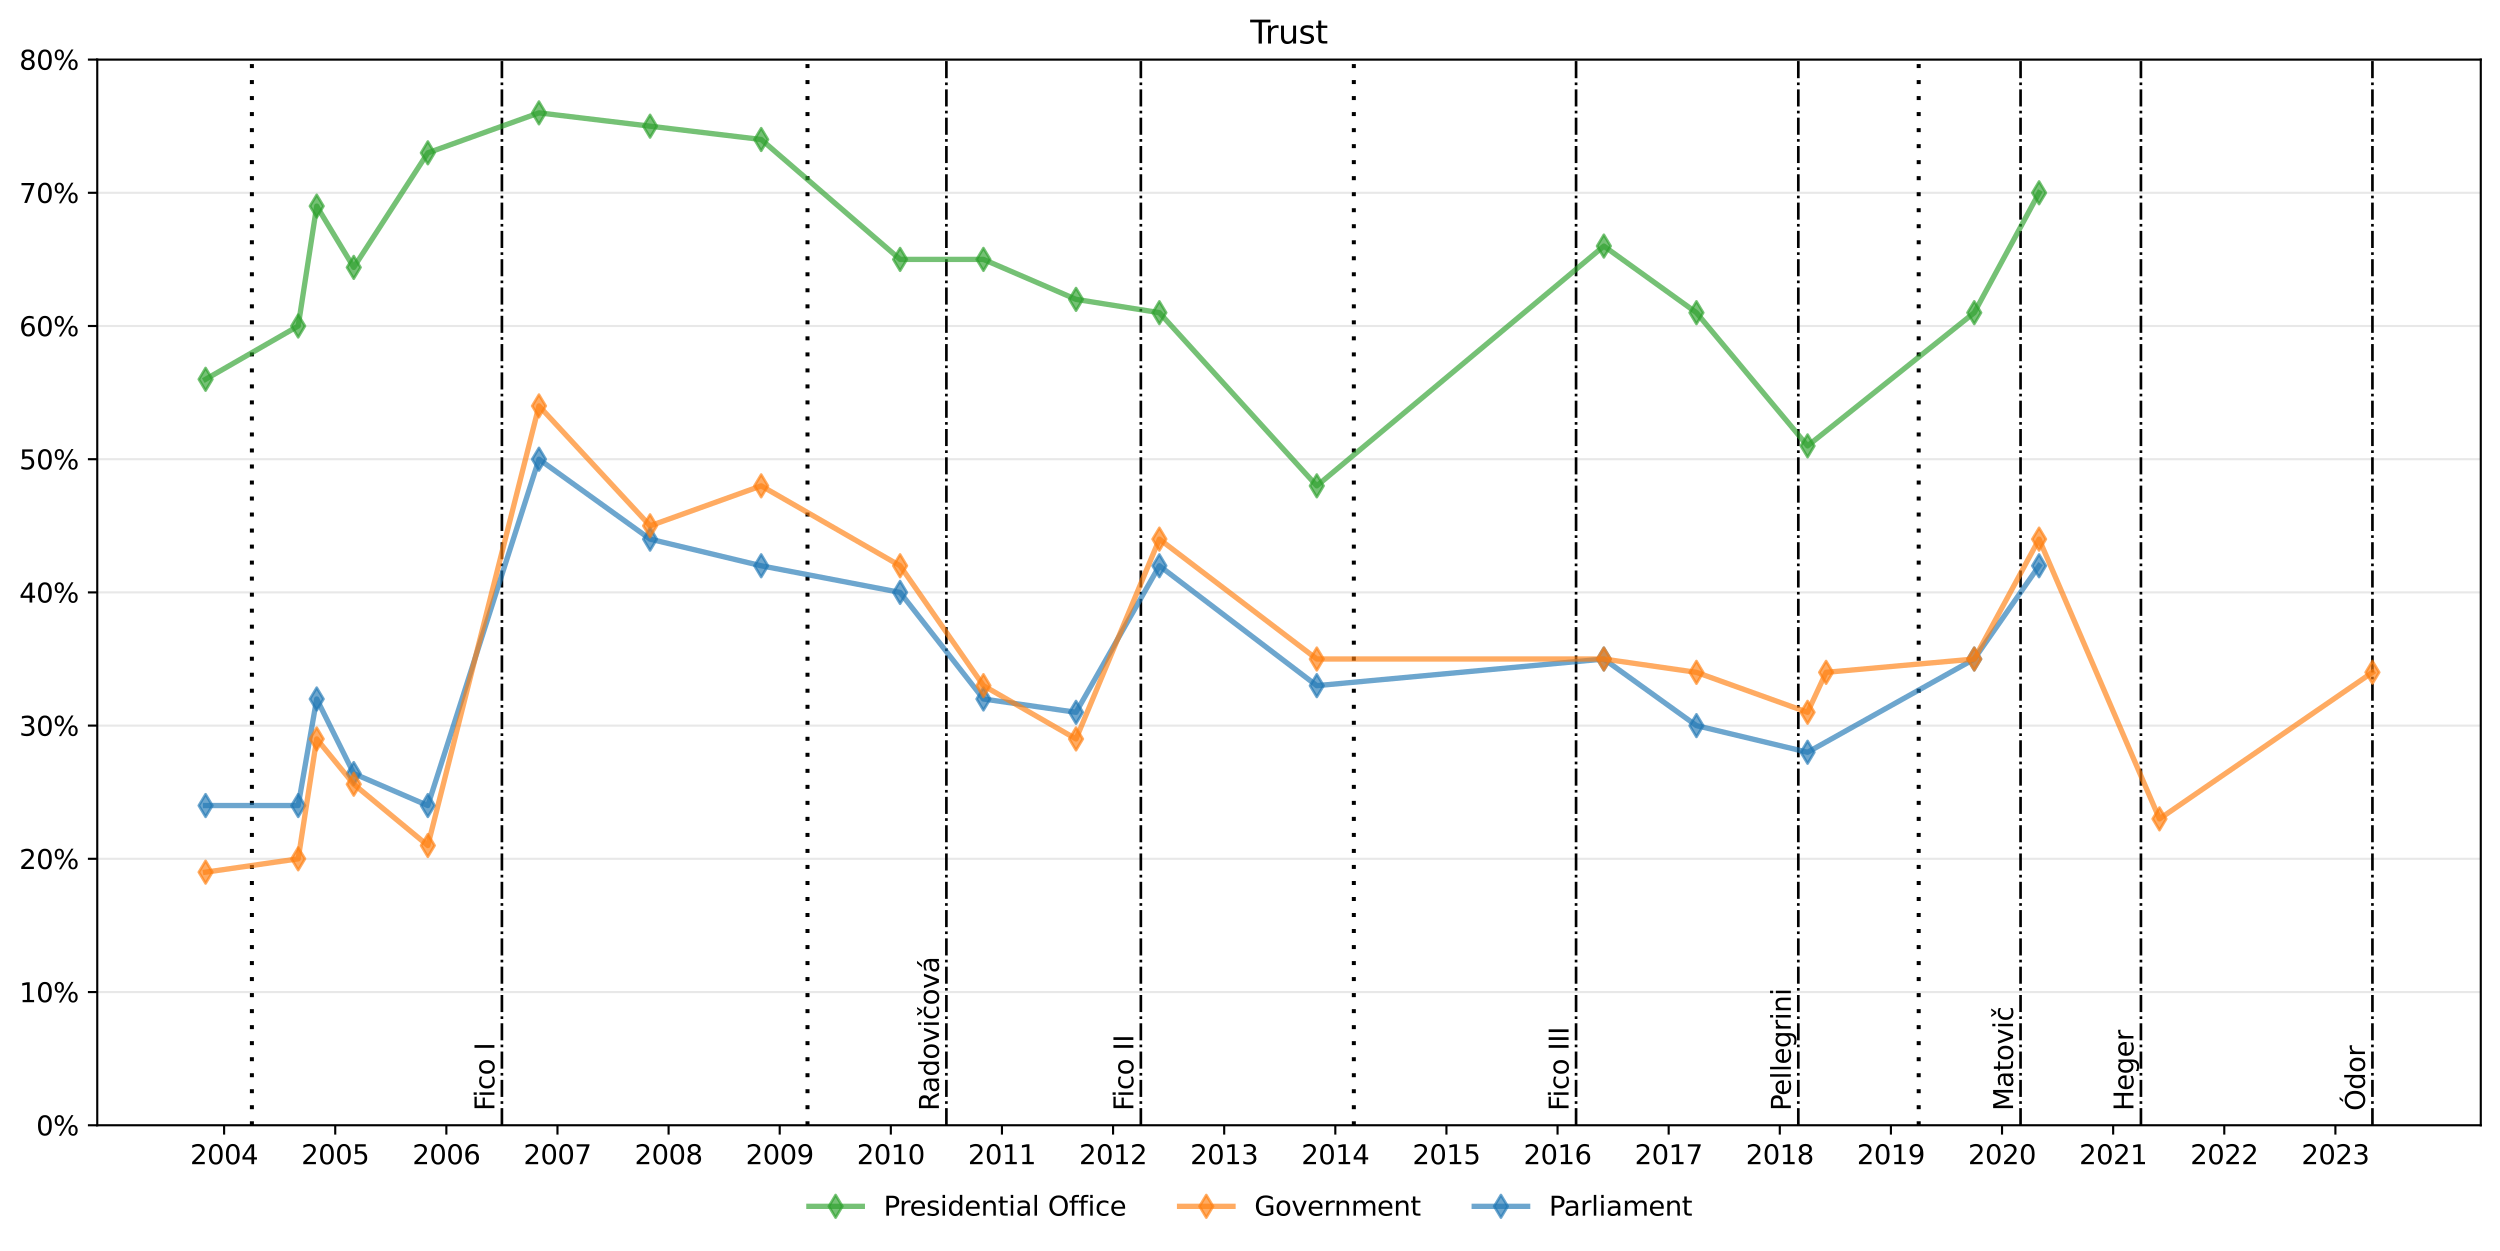 <?xml version="1.0" encoding="utf-8" standalone="no"?>
<!DOCTYPE svg PUBLIC "-//W3C//DTD SVG 1.1//EN"
  "http://www.w3.org/Graphics/SVG/1.1/DTD/svg11.dtd">
<svg xmlns:xlink="http://www.w3.org/1999/xlink" width="936.427pt" height="468.629pt" viewBox="0 0 936.427 468.629" xmlns="http://www.w3.org/2000/svg" version="1.1">
 <defs>
  <style type="text/css">*{stroke-linejoin: round; stroke-linecap: butt}</style>
 </defs>
 <g id="figure_1">
  <g id="patch_1">
   <path d="M 0 468.629 
L 936.427 468.629 
L 936.427 0 
L 0 0 
z
" style="fill: #ffffff"/>
  </g>
  <g id="axes_1">
   <g id="patch_2">
    <path d="M 36.427 421.486 
L 929.227 421.486 
L 929.227 22.318 
L 36.427 22.318 
z
" style="fill: #ffffff"/>
   </g>
   <g id="matplotlib.axis_1">
    <g id="xtick_1">
     <g id="line2d_1">
      <defs>
       <path id="mafdab71379" d="M 0 0 
L 0 3.5 
" style="stroke: #000000; stroke-width: 0.8"/>
      </defs>
      <g>
       <use xlink:href="#mafdab71379" x="83.945" y="421.486" style="stroke: #000000; stroke-width: 0.8"/>
      </g>
     </g>
     <g id="text_1">
      <!-- 2004 -->
      <g transform="translate(71.22 436.085) scale(0.1 -0.1)">
       <defs>
        <path id="DejaVuSans-32" d="M 1228 531 
L 3431 531 
L 3431 0 
L 469 0 
L 469 531 
Q 828 903 1448 1529 
Q 2069 2156 2228 2338 
Q 2531 2678 2651 2914 
Q 2772 3150 2772 3378 
Q 2772 3750 2511 3984 
Q 2250 4219 1831 4219 
Q 1534 4219 1204 4116 
Q 875 4013 500 3803 
L 500 4441 
Q 881 4594 1212 4672 
Q 1544 4750 1819 4750 
Q 2544 4750 2975 4387 
Q 3406 4025 3406 3419 
Q 3406 3131 3298 2873 
Q 3191 2616 2906 2266 
Q 2828 2175 2409 1742 
Q 1991 1309 1228 531 
z
" transform="scale(0.016)"/>
        <path id="DejaVuSans-30" d="M 2034 4250 
Q 1547 4250 1301 3770 
Q 1056 3291 1056 2328 
Q 1056 1369 1301 889 
Q 1547 409 2034 409 
Q 2525 409 2770 889 
Q 3016 1369 3016 2328 
Q 3016 3291 2770 3770 
Q 2525 4250 2034 4250 
z
M 2034 4750 
Q 2819 4750 3233 4129 
Q 3647 3509 3647 2328 
Q 3647 1150 3233 529 
Q 2819 -91 2034 -91 
Q 1250 -91 836 529 
Q 422 1150 422 2328 
Q 422 3509 836 4129 
Q 1250 4750 2034 4750 
z
" transform="scale(0.016)"/>
        <path id="DejaVuSans-34" d="M 2419 4116 
L 825 1625 
L 2419 1625 
L 2419 4116 
z
M 2253 4666 
L 3047 4666 
L 3047 1625 
L 3713 1625 
L 3713 1100 
L 3047 1100 
L 3047 0 
L 2419 0 
L 2419 1100 
L 313 1100 
L 313 1709 
L 2253 4666 
z
" transform="scale(0.016)"/>
       </defs>
       <use xlink:href="#DejaVuSans-32"/>
       <use xlink:href="#DejaVuSans-30" x="63.623"/>
       <use xlink:href="#DejaVuSans-30" x="127.246"/>
       <use xlink:href="#DejaVuSans-34" x="190.869"/>
      </g>
     </g>
    </g>
    <g id="xtick_2">
     <g id="line2d_2">
      <g>
       <use xlink:href="#mafdab71379" x="125.568" y="421.486" style="stroke: #000000; stroke-width: 0.8"/>
      </g>
     </g>
     <g id="text_2">
      <!-- 2005 -->
      <g transform="translate(112.843 436.085) scale(0.1 -0.1)">
       <defs>
        <path id="DejaVuSans-35" d="M 691 4666 
L 3169 4666 
L 3169 4134 
L 1269 4134 
L 1269 2991 
Q 1406 3038 1543 3061 
Q 1681 3084 1819 3084 
Q 2600 3084 3056 2656 
Q 3513 2228 3513 1497 
Q 3513 744 3044 326 
Q 2575 -91 1722 -91 
Q 1428 -91 1123 -41 
Q 819 9 494 109 
L 494 744 
Q 775 591 1075 516 
Q 1375 441 1709 441 
Q 2250 441 2565 725 
Q 2881 1009 2881 1497 
Q 2881 1984 2565 2268 
Q 2250 2553 1709 2553 
Q 1456 2553 1204 2497 
Q 953 2441 691 2322 
L 691 4666 
z
" transform="scale(0.016)"/>
       </defs>
       <use xlink:href="#DejaVuSans-32"/>
       <use xlink:href="#DejaVuSans-30" x="63.623"/>
       <use xlink:href="#DejaVuSans-30" x="127.246"/>
       <use xlink:href="#DejaVuSans-35" x="190.869"/>
      </g>
     </g>
    </g>
    <g id="xtick_3">
     <g id="line2d_3">
      <g>
       <use xlink:href="#mafdab71379" x="167.19" y="421.486" style="stroke: #000000; stroke-width: 0.8"/>
      </g>
     </g>
     <g id="text_3">
      <!-- 2006 -->
      <g transform="translate(154.465 436.085) scale(0.1 -0.1)">
       <defs>
        <path id="DejaVuSans-36" d="M 2113 2584 
Q 1688 2584 1439 2293 
Q 1191 2003 1191 1497 
Q 1191 994 1439 701 
Q 1688 409 2113 409 
Q 2538 409 2786 701 
Q 3034 994 3034 1497 
Q 3034 2003 2786 2293 
Q 2538 2584 2113 2584 
z
M 3366 4563 
L 3366 3988 
Q 3128 4100 2886 4159 
Q 2644 4219 2406 4219 
Q 1781 4219 1451 3797 
Q 1122 3375 1075 2522 
Q 1259 2794 1537 2939 
Q 1816 3084 2150 3084 
Q 2853 3084 3261 2657 
Q 3669 2231 3669 1497 
Q 3669 778 3244 343 
Q 2819 -91 2113 -91 
Q 1303 -91 875 529 
Q 447 1150 447 2328 
Q 447 3434 972 4092 
Q 1497 4750 2381 4750 
Q 2619 4750 2861 4703 
Q 3103 4656 3366 4563 
z
" transform="scale(0.016)"/>
       </defs>
       <use xlink:href="#DejaVuSans-32"/>
       <use xlink:href="#DejaVuSans-30" x="63.623"/>
       <use xlink:href="#DejaVuSans-30" x="127.246"/>
       <use xlink:href="#DejaVuSans-36" x="190.869"/>
      </g>
     </g>
    </g>
    <g id="xtick_4">
     <g id="line2d_4">
      <g>
       <use xlink:href="#mafdab71379" x="208.813" y="421.486" style="stroke: #000000; stroke-width: 0.8"/>
      </g>
     </g>
     <g id="text_4">
      <!-- 2007 -->
      <g transform="translate(196.088 436.085) scale(0.1 -0.1)">
       <defs>
        <path id="DejaVuSans-37" d="M 525 4666 
L 3525 4666 
L 3525 4397 
L 1831 0 
L 1172 0 
L 2766 4134 
L 525 4134 
L 525 4666 
z
" transform="scale(0.016)"/>
       </defs>
       <use xlink:href="#DejaVuSans-32"/>
       <use xlink:href="#DejaVuSans-30" x="63.623"/>
       <use xlink:href="#DejaVuSans-30" x="127.246"/>
       <use xlink:href="#DejaVuSans-37" x="190.869"/>
      </g>
     </g>
    </g>
    <g id="xtick_5">
     <g id="line2d_5">
      <g>
       <use xlink:href="#mafdab71379" x="250.435" y="421.486" style="stroke: #000000; stroke-width: 0.8"/>
      </g>
     </g>
     <g id="text_5">
      <!-- 2008 -->
      <g transform="translate(237.71 436.085) scale(0.1 -0.1)">
       <defs>
        <path id="DejaVuSans-38" d="M 2034 2216 
Q 1584 2216 1326 1975 
Q 1069 1734 1069 1313 
Q 1069 891 1326 650 
Q 1584 409 2034 409 
Q 2484 409 2743 651 
Q 3003 894 3003 1313 
Q 3003 1734 2745 1975 
Q 2488 2216 2034 2216 
z
M 1403 2484 
Q 997 2584 770 2862 
Q 544 3141 544 3541 
Q 544 4100 942 4425 
Q 1341 4750 2034 4750 
Q 2731 4750 3128 4425 
Q 3525 4100 3525 3541 
Q 3525 3141 3298 2862 
Q 3072 2584 2669 2484 
Q 3125 2378 3379 2068 
Q 3634 1759 3634 1313 
Q 3634 634 3220 271 
Q 2806 -91 2034 -91 
Q 1263 -91 848 271 
Q 434 634 434 1313 
Q 434 1759 690 2068 
Q 947 2378 1403 2484 
z
M 1172 3481 
Q 1172 3119 1398 2916 
Q 1625 2713 2034 2713 
Q 2441 2713 2670 2916 
Q 2900 3119 2900 3481 
Q 2900 3844 2670 4047 
Q 2441 4250 2034 4250 
Q 1625 4250 1398 4047 
Q 1172 3844 1172 3481 
z
" transform="scale(0.016)"/>
       </defs>
       <use xlink:href="#DejaVuSans-32"/>
       <use xlink:href="#DejaVuSans-30" x="63.623"/>
       <use xlink:href="#DejaVuSans-30" x="127.246"/>
       <use xlink:href="#DejaVuSans-38" x="190.869"/>
      </g>
     </g>
    </g>
    <g id="xtick_6">
     <g id="line2d_6">
      <g>
       <use xlink:href="#mafdab71379" x="292.057" y="421.486" style="stroke: #000000; stroke-width: 0.8"/>
      </g>
     </g>
     <g id="text_6">
      <!-- 2009 -->
      <g transform="translate(279.332 436.085) scale(0.1 -0.1)">
       <defs>
        <path id="DejaVuSans-39" d="M 703 97 
L 703 672 
Q 941 559 1184 500 
Q 1428 441 1663 441 
Q 2288 441 2617 861 
Q 2947 1281 2994 2138 
Q 2813 1869 2534 1725 
Q 2256 1581 1919 1581 
Q 1219 1581 811 2004 
Q 403 2428 403 3163 
Q 403 3881 828 4315 
Q 1253 4750 1959 4750 
Q 2769 4750 3195 4129 
Q 3622 3509 3622 2328 
Q 3622 1225 3098 567 
Q 2575 -91 1691 -91 
Q 1453 -91 1209 -44 
Q 966 3 703 97 
z
M 1959 2075 
Q 2384 2075 2632 2365 
Q 2881 2656 2881 3163 
Q 2881 3666 2632 3958 
Q 2384 4250 1959 4250 
Q 1534 4250 1286 3958 
Q 1038 3666 1038 3163 
Q 1038 2656 1286 2365 
Q 1534 2075 1959 2075 
z
" transform="scale(0.016)"/>
       </defs>
       <use xlink:href="#DejaVuSans-32"/>
       <use xlink:href="#DejaVuSans-30" x="63.623"/>
       <use xlink:href="#DejaVuSans-30" x="127.246"/>
       <use xlink:href="#DejaVuSans-39" x="190.869"/>
      </g>
     </g>
    </g>
    <g id="xtick_7">
     <g id="line2d_7">
      <g>
       <use xlink:href="#mafdab71379" x="333.68" y="421.486" style="stroke: #000000; stroke-width: 0.8"/>
      </g>
     </g>
     <g id="text_7">
      <!-- 2010 -->
      <g transform="translate(320.955 436.085) scale(0.1 -0.1)">
       <defs>
        <path id="DejaVuSans-31" d="M 794 531 
L 1825 531 
L 1825 4091 
L 703 3866 
L 703 4441 
L 1819 4666 
L 2450 4666 
L 2450 531 
L 3481 531 
L 3481 0 
L 794 0 
L 794 531 
z
" transform="scale(0.016)"/>
       </defs>
       <use xlink:href="#DejaVuSans-32"/>
       <use xlink:href="#DejaVuSans-30" x="63.623"/>
       <use xlink:href="#DejaVuSans-31" x="127.246"/>
       <use xlink:href="#DejaVuSans-30" x="190.869"/>
      </g>
     </g>
    </g>
    <g id="xtick_8">
     <g id="line2d_8">
      <g>
       <use xlink:href="#mafdab71379" x="375.302" y="421.486" style="stroke: #000000; stroke-width: 0.8"/>
      </g>
     </g>
     <g id="text_8">
      <!-- 2011 -->
      <g transform="translate(362.577 436.085) scale(0.1 -0.1)">
       <use xlink:href="#DejaVuSans-32"/>
       <use xlink:href="#DejaVuSans-30" x="63.623"/>
       <use xlink:href="#DejaVuSans-31" x="127.246"/>
       <use xlink:href="#DejaVuSans-31" x="190.869"/>
      </g>
     </g>
    </g>
    <g id="xtick_9">
     <g id="line2d_9">
      <g>
       <use xlink:href="#mafdab71379" x="416.924" y="421.486" style="stroke: #000000; stroke-width: 0.8"/>
      </g>
     </g>
     <g id="text_9">
      <!-- 2012 -->
      <g transform="translate(404.199 436.085) scale(0.1 -0.1)">
       <use xlink:href="#DejaVuSans-32"/>
       <use xlink:href="#DejaVuSans-30" x="63.623"/>
       <use xlink:href="#DejaVuSans-31" x="127.246"/>
       <use xlink:href="#DejaVuSans-32" x="190.869"/>
      </g>
     </g>
    </g>
    <g id="xtick_10">
     <g id="line2d_10">
      <g>
       <use xlink:href="#mafdab71379" x="458.547" y="421.486" style="stroke: #000000; stroke-width: 0.8"/>
      </g>
     </g>
     <g id="text_10">
      <!-- 2013 -->
      <g transform="translate(445.822 436.085) scale(0.1 -0.1)">
       <defs>
        <path id="DejaVuSans-33" d="M 2597 2516 
Q 3050 2419 3304 2112 
Q 3559 1806 3559 1356 
Q 3559 666 3084 287 
Q 2609 -91 1734 -91 
Q 1441 -91 1130 -33 
Q 819 25 488 141 
L 488 750 
Q 750 597 1062 519 
Q 1375 441 1716 441 
Q 2309 441 2620 675 
Q 2931 909 2931 1356 
Q 2931 1769 2642 2001 
Q 2353 2234 1838 2234 
L 1294 2234 
L 1294 2753 
L 1863 2753 
Q 2328 2753 2575 2939 
Q 2822 3125 2822 3475 
Q 2822 3834 2567 4026 
Q 2313 4219 1838 4219 
Q 1578 4219 1281 4162 
Q 984 4106 628 3988 
L 628 4550 
Q 988 4650 1302 4700 
Q 1616 4750 1894 4750 
Q 2613 4750 3031 4423 
Q 3450 4097 3450 3541 
Q 3450 3153 3228 2886 
Q 3006 2619 2597 2516 
z
" transform="scale(0.016)"/>
       </defs>
       <use xlink:href="#DejaVuSans-32"/>
       <use xlink:href="#DejaVuSans-30" x="63.623"/>
       <use xlink:href="#DejaVuSans-31" x="127.246"/>
       <use xlink:href="#DejaVuSans-33" x="190.869"/>
      </g>
     </g>
    </g>
    <g id="xtick_11">
     <g id="line2d_11">
      <g>
       <use xlink:href="#mafdab71379" x="500.169" y="421.486" style="stroke: #000000; stroke-width: 0.8"/>
      </g>
     </g>
     <g id="text_11">
      <!-- 2014 -->
      <g transform="translate(487.444 436.085) scale(0.1 -0.1)">
       <use xlink:href="#DejaVuSans-32"/>
       <use xlink:href="#DejaVuSans-30" x="63.623"/>
       <use xlink:href="#DejaVuSans-31" x="127.246"/>
       <use xlink:href="#DejaVuSans-34" x="190.869"/>
      </g>
     </g>
    </g>
    <g id="xtick_12">
     <g id="line2d_12">
      <g>
       <use xlink:href="#mafdab71379" x="541.792" y="421.486" style="stroke: #000000; stroke-width: 0.8"/>
      </g>
     </g>
     <g id="text_12">
      <!-- 2015 -->
      <g transform="translate(529.067 436.085) scale(0.1 -0.1)">
       <use xlink:href="#DejaVuSans-32"/>
       <use xlink:href="#DejaVuSans-30" x="63.623"/>
       <use xlink:href="#DejaVuSans-31" x="127.246"/>
       <use xlink:href="#DejaVuSans-35" x="190.869"/>
      </g>
     </g>
    </g>
    <g id="xtick_13">
     <g id="line2d_13">
      <g>
       <use xlink:href="#mafdab71379" x="583.414" y="421.486" style="stroke: #000000; stroke-width: 0.8"/>
      </g>
     </g>
     <g id="text_13">
      <!-- 2016 -->
      <g transform="translate(570.689 436.085) scale(0.1 -0.1)">
       <use xlink:href="#DejaVuSans-32"/>
       <use xlink:href="#DejaVuSans-30" x="63.623"/>
       <use xlink:href="#DejaVuSans-31" x="127.246"/>
       <use xlink:href="#DejaVuSans-36" x="190.869"/>
      </g>
     </g>
    </g>
    <g id="xtick_14">
     <g id="line2d_14">
      <g>
       <use xlink:href="#mafdab71379" x="625.036" y="421.486" style="stroke: #000000; stroke-width: 0.8"/>
      </g>
     </g>
     <g id="text_14">
      <!-- 2017 -->
      <g transform="translate(612.311 436.085) scale(0.1 -0.1)">
       <use xlink:href="#DejaVuSans-32"/>
       <use xlink:href="#DejaVuSans-30" x="63.623"/>
       <use xlink:href="#DejaVuSans-31" x="127.246"/>
       <use xlink:href="#DejaVuSans-37" x="190.869"/>
      </g>
     </g>
    </g>
    <g id="xtick_15">
     <g id="line2d_15">
      <g>
       <use xlink:href="#mafdab71379" x="666.659" y="421.486" style="stroke: #000000; stroke-width: 0.8"/>
      </g>
     </g>
     <g id="text_15">
      <!-- 2018 -->
      <g transform="translate(653.934 436.085) scale(0.1 -0.1)">
       <use xlink:href="#DejaVuSans-32"/>
       <use xlink:href="#DejaVuSans-30" x="63.623"/>
       <use xlink:href="#DejaVuSans-31" x="127.246"/>
       <use xlink:href="#DejaVuSans-38" x="190.869"/>
      </g>
     </g>
    </g>
    <g id="xtick_16">
     <g id="line2d_16">
      <g>
       <use xlink:href="#mafdab71379" x="708.281" y="421.486" style="stroke: #000000; stroke-width: 0.8"/>
      </g>
     </g>
     <g id="text_16">
      <!-- 2019 -->
      <g transform="translate(695.556 436.085) scale(0.1 -0.1)">
       <use xlink:href="#DejaVuSans-32"/>
       <use xlink:href="#DejaVuSans-30" x="63.623"/>
       <use xlink:href="#DejaVuSans-31" x="127.246"/>
       <use xlink:href="#DejaVuSans-39" x="190.869"/>
      </g>
     </g>
    </g>
    <g id="xtick_17">
     <g id="line2d_17">
      <g>
       <use xlink:href="#mafdab71379" x="749.903" y="421.486" style="stroke: #000000; stroke-width: 0.8"/>
      </g>
     </g>
     <g id="text_17">
      <!-- 2020 -->
      <g transform="translate(737.178 436.085) scale(0.1 -0.1)">
       <use xlink:href="#DejaVuSans-32"/>
       <use xlink:href="#DejaVuSans-30" x="63.623"/>
       <use xlink:href="#DejaVuSans-32" x="127.246"/>
       <use xlink:href="#DejaVuSans-30" x="190.869"/>
      </g>
     </g>
    </g>
    <g id="xtick_18">
     <g id="line2d_18">
      <g>
       <use xlink:href="#mafdab71379" x="791.526" y="421.486" style="stroke: #000000; stroke-width: 0.8"/>
      </g>
     </g>
     <g id="text_18">
      <!-- 2021 -->
      <g transform="translate(778.801 436.085) scale(0.1 -0.1)">
       <use xlink:href="#DejaVuSans-32"/>
       <use xlink:href="#DejaVuSans-30" x="63.623"/>
       <use xlink:href="#DejaVuSans-32" x="127.246"/>
       <use xlink:href="#DejaVuSans-31" x="190.869"/>
      </g>
     </g>
    </g>
    <g id="xtick_19">
     <g id="line2d_19">
      <g>
       <use xlink:href="#mafdab71379" x="833.148" y="421.486" style="stroke: #000000; stroke-width: 0.8"/>
      </g>
     </g>
     <g id="text_19">
      <!-- 2022 -->
      <g transform="translate(820.423 436.085) scale(0.1 -0.1)">
       <use xlink:href="#DejaVuSans-32"/>
       <use xlink:href="#DejaVuSans-30" x="63.623"/>
       <use xlink:href="#DejaVuSans-32" x="127.246"/>
       <use xlink:href="#DejaVuSans-32" x="190.869"/>
      </g>
     </g>
    </g>
    <g id="xtick_20">
     <g id="line2d_20">
      <g>
       <use xlink:href="#mafdab71379" x="874.771" y="421.486" style="stroke: #000000; stroke-width: 0.8"/>
      </g>
     </g>
     <g id="text_20">
      <!-- 2023 -->
      <g transform="translate(862.046 436.085) scale(0.1 -0.1)">
       <use xlink:href="#DejaVuSans-32"/>
       <use xlink:href="#DejaVuSans-30" x="63.623"/>
       <use xlink:href="#DejaVuSans-32" x="127.246"/>
       <use xlink:href="#DejaVuSans-33" x="190.869"/>
      </g>
     </g>
    </g>
   </g>
   <g id="matplotlib.axis_2">
    <g id="ytick_1">
     <g id="line2d_21">
      <path d="M 36.427 421.486 
L 929.227 421.486 
" clip-path="url(#p50041fe2b5)" style="fill: none; stroke: #b0b0b0; stroke-opacity: 0.3; stroke-width: 0.8; stroke-linecap: square"/>
     </g>
     <g id="line2d_22">
      <defs>
       <path id="m0676254102" d="M 0 0 
L -3.5 0 
" style="stroke: #000000; stroke-width: 0.8"/>
      </defs>
      <g>
       <use xlink:href="#m0676254102" x="36.427" y="421.486" style="stroke: #000000; stroke-width: 0.8"/>
      </g>
     </g>
     <g id="text_21">
      <!-- 0% -->
      <g transform="translate(13.562 425.285) scale(0.1 -0.1)">
       <defs>
        <path id="DejaVuSans-25" d="M 4653 2053 
Q 4381 2053 4226 1822 
Q 4072 1591 4072 1178 
Q 4072 772 4226 539 
Q 4381 306 4653 306 
Q 4919 306 5073 539 
Q 5228 772 5228 1178 
Q 5228 1588 5073 1820 
Q 4919 2053 4653 2053 
z
M 4653 2450 
Q 5147 2450 5437 2106 
Q 5728 1763 5728 1178 
Q 5728 594 5436 251 
Q 5144 -91 4653 -91 
Q 4153 -91 3862 251 
Q 3572 594 3572 1178 
Q 3572 1766 3864 2108 
Q 4156 2450 4653 2450 
z
M 1428 4353 
Q 1159 4353 1004 4120 
Q 850 3888 850 3481 
Q 850 3069 1003 2837 
Q 1156 2606 1428 2606 
Q 1700 2606 1854 2837 
Q 2009 3069 2009 3481 
Q 2009 3884 1853 4118 
Q 1697 4353 1428 4353 
z
M 4250 4750 
L 4750 4750 
L 1831 -91 
L 1331 -91 
L 4250 4750 
z
M 1428 4750 
Q 1922 4750 2215 4408 
Q 2509 4066 2509 3481 
Q 2509 2891 2217 2550 
Q 1925 2209 1428 2209 
Q 931 2209 642 2551 
Q 353 2894 353 3481 
Q 353 4063 643 4406 
Q 934 4750 1428 4750 
z
" transform="scale(0.016)"/>
       </defs>
       <use xlink:href="#DejaVuSans-30"/>
       <use xlink:href="#DejaVuSans-25" x="63.623"/>
      </g>
     </g>
    </g>
    <g id="ytick_2">
     <g id="line2d_23">
      <path d="M 36.427 371.59 
L 929.227 371.59 
" clip-path="url(#p50041fe2b5)" style="fill: none; stroke: #b0b0b0; stroke-opacity: 0.3; stroke-width: 0.8; stroke-linecap: square"/>
     </g>
     <g id="line2d_24">
      <g>
       <use xlink:href="#m0676254102" x="36.427" y="371.59" style="stroke: #000000; stroke-width: 0.8"/>
      </g>
     </g>
     <g id="text_22">
      <!-- 10% -->
      <g transform="translate(7.2 375.389) scale(0.1 -0.1)">
       <use xlink:href="#DejaVuSans-31"/>
       <use xlink:href="#DejaVuSans-30" x="63.623"/>
       <use xlink:href="#DejaVuSans-25" x="127.246"/>
      </g>
     </g>
    </g>
    <g id="ytick_3">
     <g id="line2d_25">
      <path d="M 36.427 321.694 
L 929.227 321.694 
" clip-path="url(#p50041fe2b5)" style="fill: none; stroke: #b0b0b0; stroke-opacity: 0.3; stroke-width: 0.8; stroke-linecap: square"/>
     </g>
     <g id="line2d_26">
      <g>
       <use xlink:href="#m0676254102" x="36.427" y="321.694" style="stroke: #000000; stroke-width: 0.8"/>
      </g>
     </g>
     <g id="text_23">
      <!-- 20% -->
      <g transform="translate(7.2 325.493) scale(0.1 -0.1)">
       <use xlink:href="#DejaVuSans-32"/>
       <use xlink:href="#DejaVuSans-30" x="63.623"/>
       <use xlink:href="#DejaVuSans-25" x="127.246"/>
      </g>
     </g>
    </g>
    <g id="ytick_4">
     <g id="line2d_27">
      <path d="M 36.427 271.798 
L 929.227 271.798 
" clip-path="url(#p50041fe2b5)" style="fill: none; stroke: #b0b0b0; stroke-opacity: 0.3; stroke-width: 0.8; stroke-linecap: square"/>
     </g>
     <g id="line2d_28">
      <g>
       <use xlink:href="#m0676254102" x="36.427" y="271.798" style="stroke: #000000; stroke-width: 0.8"/>
      </g>
     </g>
     <g id="text_24">
      <!-- 30% -->
      <g transform="translate(7.2 275.597) scale(0.1 -0.1)">
       <use xlink:href="#DejaVuSans-33"/>
       <use xlink:href="#DejaVuSans-30" x="63.623"/>
       <use xlink:href="#DejaVuSans-25" x="127.246"/>
      </g>
     </g>
    </g>
    <g id="ytick_5">
     <g id="line2d_29">
      <path d="M 36.427 221.902 
L 929.227 221.902 
" clip-path="url(#p50041fe2b5)" style="fill: none; stroke: #b0b0b0; stroke-opacity: 0.3; stroke-width: 0.8; stroke-linecap: square"/>
     </g>
     <g id="line2d_30">
      <g>
       <use xlink:href="#m0676254102" x="36.427" y="221.902" style="stroke: #000000; stroke-width: 0.8"/>
      </g>
     </g>
     <g id="text_25">
      <!-- 40% -->
      <g transform="translate(7.2 225.701) scale(0.1 -0.1)">
       <use xlink:href="#DejaVuSans-34"/>
       <use xlink:href="#DejaVuSans-30" x="63.623"/>
       <use xlink:href="#DejaVuSans-25" x="127.246"/>
      </g>
     </g>
    </g>
    <g id="ytick_6">
     <g id="line2d_31">
      <path d="M 36.427 172.006 
L 929.227 172.006 
" clip-path="url(#p50041fe2b5)" style="fill: none; stroke: #b0b0b0; stroke-opacity: 0.3; stroke-width: 0.8; stroke-linecap: square"/>
     </g>
     <g id="line2d_32">
      <g>
       <use xlink:href="#m0676254102" x="36.427" y="172.006" style="stroke: #000000; stroke-width: 0.8"/>
      </g>
     </g>
     <g id="text_26">
      <!-- 50% -->
      <g transform="translate(7.2 175.805) scale(0.1 -0.1)">
       <use xlink:href="#DejaVuSans-35"/>
       <use xlink:href="#DejaVuSans-30" x="63.623"/>
       <use xlink:href="#DejaVuSans-25" x="127.246"/>
      </g>
     </g>
    </g>
    <g id="ytick_7">
     <g id="line2d_33">
      <path d="M 36.427 122.11 
L 929.227 122.11 
" clip-path="url(#p50041fe2b5)" style="fill: none; stroke: #b0b0b0; stroke-opacity: 0.3; stroke-width: 0.8; stroke-linecap: square"/>
     </g>
     <g id="line2d_34">
      <g>
       <use xlink:href="#m0676254102" x="36.427" y="122.11" style="stroke: #000000; stroke-width: 0.8"/>
      </g>
     </g>
     <g id="text_27">
      <!-- 60% -->
      <g transform="translate(7.2 125.909) scale(0.1 -0.1)">
       <use xlink:href="#DejaVuSans-36"/>
       <use xlink:href="#DejaVuSans-30" x="63.623"/>
       <use xlink:href="#DejaVuSans-25" x="127.246"/>
      </g>
     </g>
    </g>
    <g id="ytick_8">
     <g id="line2d_35">
      <path d="M 36.427 72.214 
L 929.227 72.214 
" clip-path="url(#p50041fe2b5)" style="fill: none; stroke: #b0b0b0; stroke-opacity: 0.3; stroke-width: 0.8; stroke-linecap: square"/>
     </g>
     <g id="line2d_36">
      <g>
       <use xlink:href="#m0676254102" x="36.427" y="72.214" style="stroke: #000000; stroke-width: 0.8"/>
      </g>
     </g>
     <g id="text_28">
      <!-- 70% -->
      <g transform="translate(7.2 76.013) scale(0.1 -0.1)">
       <use xlink:href="#DejaVuSans-37"/>
       <use xlink:href="#DejaVuSans-30" x="63.623"/>
       <use xlink:href="#DejaVuSans-25" x="127.246"/>
      </g>
     </g>
    </g>
    <g id="ytick_9">
     <g id="line2d_37">
      <path d="M 36.427 22.318 
L 929.227 22.318 
" clip-path="url(#p50041fe2b5)" style="fill: none; stroke: #b0b0b0; stroke-opacity: 0.3; stroke-width: 0.8; stroke-linecap: square"/>
     </g>
     <g id="line2d_38">
      <g>
       <use xlink:href="#m0676254102" x="36.427" y="22.318" style="stroke: #000000; stroke-width: 0.8"/>
      </g>
     </g>
     <g id="text_29">
      <!-- 80% -->
      <g transform="translate(7.2 26.117) scale(0.1 -0.1)">
       <use xlink:href="#DejaVuSans-38"/>
       <use xlink:href="#DejaVuSans-30" x="63.623"/>
       <use xlink:href="#DejaVuSans-25" x="127.246"/>
      </g>
     </g>
    </g>
   </g>
   <g id="line2d_39">
    <path d="M 188.001 421.486 
L 188.001 22.318 
" clip-path="url(#p50041fe2b5)" style="fill: none; stroke-dasharray: 6.4,1.6,1,1.6; stroke-dashoffset: 0; stroke: #000000"/>
   </g>
   <g id="line2d_40">
    <path d="M 354.491 421.486 
L 354.491 22.318 
" clip-path="url(#p50041fe2b5)" style="fill: none; stroke-dasharray: 6.4,1.6,1,1.6; stroke-dashoffset: 0; stroke: #000000"/>
   </g>
   <g id="line2d_41">
    <path d="M 427.33 421.486 
L 427.33 22.318 
" clip-path="url(#p50041fe2b5)" style="fill: none; stroke-dasharray: 6.4,1.6,1,1.6; stroke-dashoffset: 0; stroke: #000000"/>
   </g>
   <g id="line2d_42">
    <path d="M 590.351 421.486 
L 590.351 22.318 
" clip-path="url(#p50041fe2b5)" style="fill: none; stroke-dasharray: 6.4,1.6,1,1.6; stroke-dashoffset: 0; stroke: #000000"/>
   </g>
   <g id="line2d_43">
    <path d="M 673.596 421.486 
L 673.596 22.318 
" clip-path="url(#p50041fe2b5)" style="fill: none; stroke-dasharray: 6.4,1.6,1,1.6; stroke-dashoffset: 0; stroke: #000000"/>
   </g>
   <g id="line2d_44">
    <path d="M 756.841 421.486 
L 756.841 22.318 
" clip-path="url(#p50041fe2b5)" style="fill: none; stroke-dasharray: 6.4,1.6,1,1.6; stroke-dashoffset: 0; stroke: #000000"/>
   </g>
   <g id="line2d_45">
    <path d="M 801.931 421.486 
L 801.931 22.318 
" clip-path="url(#p50041fe2b5)" style="fill: none; stroke-dasharray: 6.4,1.6,1,1.6; stroke-dashoffset: 0; stroke: #000000"/>
   </g>
   <g id="line2d_46">
    <path d="M 888.645 421.486 
L 888.645 22.318 
" clip-path="url(#p50041fe2b5)" style="fill: none; stroke-dasharray: 6.4,1.6,1,1.6; stroke-dashoffset: 0; stroke: #000000"/>
   </g>
   <g id="line2d_47">
    <path d="M 94.351 421.486 
L 94.351 22.318 
" clip-path="url(#p50041fe2b5)" style="fill: none; stroke-dasharray: 1.5,4.5; stroke-dashoffset: 0; stroke: #000000; stroke-width: 1.5"/>
   </g>
   <g id="line2d_48">
    <path d="M 302.463 421.486 
L 302.463 22.318 
" clip-path="url(#p50041fe2b5)" style="fill: none; stroke-dasharray: 1.5,4.5; stroke-dashoffset: 0; stroke: #000000; stroke-width: 1.5"/>
   </g>
   <g id="line2d_49">
    <path d="M 507.106 421.486 
L 507.106 22.318 
" clip-path="url(#p50041fe2b5)" style="fill: none; stroke-dasharray: 1.5,4.5; stroke-dashoffset: 0; stroke: #000000; stroke-width: 1.5"/>
   </g>
   <g id="line2d_50">
    <path d="M 718.687 421.486 
L 718.687 22.318 
" clip-path="url(#p50041fe2b5)" style="fill: none; stroke-dasharray: 1.5,4.5; stroke-dashoffset: 0; stroke: #000000; stroke-width: 1.5"/>
   </g>
   <g id="line2d_51">
    <path d="M 77.008 301.736 
L 111.694 301.736 
L 118.631 261.819 
L 132.505 289.761 
L 160.253 301.736 
L 201.876 172.006 
L 243.498 201.944 
L 285.12 211.923 
L 337.148 221.902 
L 368.365 261.819 
L 403.05 266.809 
L 434.267 211.923 
L 493.232 256.829 
L 600.757 246.85 
L 635.442 271.798 
L 677.064 281.777 
L 739.498 246.85 
L 763.778 211.923 
" clip-path="url(#p50041fe2b5)" style="fill: none; stroke: #1f77b4; stroke-opacity: 0.65; stroke-width: 2; stroke-linecap: square"/>
    <defs>
     <path id="m29ec200361" d="M 0 4.243 
L 2.546 0 
L 0 -4.243 
L -2.546 0 
z
" style="stroke: #1f77b4; stroke-opacity: 0.65; stroke-linejoin: miter"/>
    </defs>
    <g clip-path="url(#p50041fe2b5)">
     <use xlink:href="#m29ec200361" x="77.008" y="301.736" style="fill: #1f77b4; fill-opacity: 0.65; stroke: #1f77b4; stroke-opacity: 0.65; stroke-linejoin: miter"/>
     <use xlink:href="#m29ec200361" x="111.694" y="301.736" style="fill: #1f77b4; fill-opacity: 0.65; stroke: #1f77b4; stroke-opacity: 0.65; stroke-linejoin: miter"/>
     <use xlink:href="#m29ec200361" x="118.631" y="261.819" style="fill: #1f77b4; fill-opacity: 0.65; stroke: #1f77b4; stroke-opacity: 0.65; stroke-linejoin: miter"/>
     <use xlink:href="#m29ec200361" x="132.505" y="289.761" style="fill: #1f77b4; fill-opacity: 0.65; stroke: #1f77b4; stroke-opacity: 0.65; stroke-linejoin: miter"/>
     <use xlink:href="#m29ec200361" x="160.253" y="301.736" style="fill: #1f77b4; fill-opacity: 0.65; stroke: #1f77b4; stroke-opacity: 0.65; stroke-linejoin: miter"/>
     <use xlink:href="#m29ec200361" x="201.876" y="172.006" style="fill: #1f77b4; fill-opacity: 0.65; stroke: #1f77b4; stroke-opacity: 0.65; stroke-linejoin: miter"/>
     <use xlink:href="#m29ec200361" x="243.498" y="201.944" style="fill: #1f77b4; fill-opacity: 0.65; stroke: #1f77b4; stroke-opacity: 0.65; stroke-linejoin: miter"/>
     <use xlink:href="#m29ec200361" x="285.12" y="211.923" style="fill: #1f77b4; fill-opacity: 0.65; stroke: #1f77b4; stroke-opacity: 0.65; stroke-linejoin: miter"/>
     <use xlink:href="#m29ec200361" x="337.148" y="221.902" style="fill: #1f77b4; fill-opacity: 0.65; stroke: #1f77b4; stroke-opacity: 0.65; stroke-linejoin: miter"/>
     <use xlink:href="#m29ec200361" x="368.365" y="261.819" style="fill: #1f77b4; fill-opacity: 0.65; stroke: #1f77b4; stroke-opacity: 0.65; stroke-linejoin: miter"/>
     <use xlink:href="#m29ec200361" x="403.05" y="266.809" style="fill: #1f77b4; fill-opacity: 0.65; stroke: #1f77b4; stroke-opacity: 0.65; stroke-linejoin: miter"/>
     <use xlink:href="#m29ec200361" x="434.267" y="211.923" style="fill: #1f77b4; fill-opacity: 0.65; stroke: #1f77b4; stroke-opacity: 0.65; stroke-linejoin: miter"/>
     <use xlink:href="#m29ec200361" x="493.232" y="256.829" style="fill: #1f77b4; fill-opacity: 0.65; stroke: #1f77b4; stroke-opacity: 0.65; stroke-linejoin: miter"/>
     <use xlink:href="#m29ec200361" x="600.757" y="246.85" style="fill: #1f77b4; fill-opacity: 0.65; stroke: #1f77b4; stroke-opacity: 0.65; stroke-linejoin: miter"/>
     <use xlink:href="#m29ec200361" x="635.442" y="271.798" style="fill: #1f77b4; fill-opacity: 0.65; stroke: #1f77b4; stroke-opacity: 0.65; stroke-linejoin: miter"/>
     <use xlink:href="#m29ec200361" x="677.064" y="281.777" style="fill: #1f77b4; fill-opacity: 0.65; stroke: #1f77b4; stroke-opacity: 0.65; stroke-linejoin: miter"/>
     <use xlink:href="#m29ec200361" x="739.498" y="246.85" style="fill: #1f77b4; fill-opacity: 0.65; stroke: #1f77b4; stroke-opacity: 0.65; stroke-linejoin: miter"/>
     <use xlink:href="#m29ec200361" x="763.778" y="211.923" style="fill: #1f77b4; fill-opacity: 0.65; stroke: #1f77b4; stroke-opacity: 0.65; stroke-linejoin: miter"/>
    </g>
   </g>
   <g id="line2d_52">
    <path d="M 77.008 326.684 
L 111.694 321.694 
L 118.631 276.788 
L 132.505 293.752 
L 160.253 316.705 
L 201.876 152.048 
L 243.498 196.954 
L 285.12 181.985 
L 337.148 211.923 
L 368.365 256.829 
L 403.05 276.788 
L 434.267 201.944 
L 493.232 246.85 
L 600.757 246.85 
L 635.442 251.84 
L 677.064 266.809 
L 684.001 251.84 
L 739.498 246.85 
L 763.778 201.944 
L 808.869 306.725 
L 888.645 251.84 
" clip-path="url(#p50041fe2b5)" style="fill: none; stroke: #ff7f0e; stroke-opacity: 0.65; stroke-width: 2; stroke-linecap: square"/>
    <defs>
     <path id="m748cb626d2" d="M 0 4.243 
L 2.546 0 
L 0 -4.243 
L -2.546 0 
z
" style="stroke: #ff7f0e; stroke-opacity: 0.65; stroke-linejoin: miter"/>
    </defs>
    <g clip-path="url(#p50041fe2b5)">
     <use xlink:href="#m748cb626d2" x="77.008" y="326.684" style="fill: #ff7f0e; fill-opacity: 0.65; stroke: #ff7f0e; stroke-opacity: 0.65; stroke-linejoin: miter"/>
     <use xlink:href="#m748cb626d2" x="111.694" y="321.694" style="fill: #ff7f0e; fill-opacity: 0.65; stroke: #ff7f0e; stroke-opacity: 0.65; stroke-linejoin: miter"/>
     <use xlink:href="#m748cb626d2" x="118.631" y="276.788" style="fill: #ff7f0e; fill-opacity: 0.65; stroke: #ff7f0e; stroke-opacity: 0.65; stroke-linejoin: miter"/>
     <use xlink:href="#m748cb626d2" x="132.505" y="293.752" style="fill: #ff7f0e; fill-opacity: 0.65; stroke: #ff7f0e; stroke-opacity: 0.65; stroke-linejoin: miter"/>
     <use xlink:href="#m748cb626d2" x="160.253" y="316.705" style="fill: #ff7f0e; fill-opacity: 0.65; stroke: #ff7f0e; stroke-opacity: 0.65; stroke-linejoin: miter"/>
     <use xlink:href="#m748cb626d2" x="201.876" y="152.048" style="fill: #ff7f0e; fill-opacity: 0.65; stroke: #ff7f0e; stroke-opacity: 0.65; stroke-linejoin: miter"/>
     <use xlink:href="#m748cb626d2" x="243.498" y="196.954" style="fill: #ff7f0e; fill-opacity: 0.65; stroke: #ff7f0e; stroke-opacity: 0.65; stroke-linejoin: miter"/>
     <use xlink:href="#m748cb626d2" x="285.12" y="181.985" style="fill: #ff7f0e; fill-opacity: 0.65; stroke: #ff7f0e; stroke-opacity: 0.65; stroke-linejoin: miter"/>
     <use xlink:href="#m748cb626d2" x="337.148" y="211.923" style="fill: #ff7f0e; fill-opacity: 0.65; stroke: #ff7f0e; stroke-opacity: 0.65; stroke-linejoin: miter"/>
     <use xlink:href="#m748cb626d2" x="368.365" y="256.829" style="fill: #ff7f0e; fill-opacity: 0.65; stroke: #ff7f0e; stroke-opacity: 0.65; stroke-linejoin: miter"/>
     <use xlink:href="#m748cb626d2" x="403.05" y="276.788" style="fill: #ff7f0e; fill-opacity: 0.65; stroke: #ff7f0e; stroke-opacity: 0.65; stroke-linejoin: miter"/>
     <use xlink:href="#m748cb626d2" x="434.267" y="201.944" style="fill: #ff7f0e; fill-opacity: 0.65; stroke: #ff7f0e; stroke-opacity: 0.65; stroke-linejoin: miter"/>
     <use xlink:href="#m748cb626d2" x="493.232" y="246.85" style="fill: #ff7f0e; fill-opacity: 0.65; stroke: #ff7f0e; stroke-opacity: 0.65; stroke-linejoin: miter"/>
     <use xlink:href="#m748cb626d2" x="600.757" y="246.85" style="fill: #ff7f0e; fill-opacity: 0.65; stroke: #ff7f0e; stroke-opacity: 0.65; stroke-linejoin: miter"/>
     <use xlink:href="#m748cb626d2" x="635.442" y="251.84" style="fill: #ff7f0e; fill-opacity: 0.65; stroke: #ff7f0e; stroke-opacity: 0.65; stroke-linejoin: miter"/>
     <use xlink:href="#m748cb626d2" x="677.064" y="266.809" style="fill: #ff7f0e; fill-opacity: 0.65; stroke: #ff7f0e; stroke-opacity: 0.65; stroke-linejoin: miter"/>
     <use xlink:href="#m748cb626d2" x="684.001" y="251.84" style="fill: #ff7f0e; fill-opacity: 0.65; stroke: #ff7f0e; stroke-opacity: 0.65; stroke-linejoin: miter"/>
     <use xlink:href="#m748cb626d2" x="739.498" y="246.85" style="fill: #ff7f0e; fill-opacity: 0.65; stroke: #ff7f0e; stroke-opacity: 0.65; stroke-linejoin: miter"/>
     <use xlink:href="#m748cb626d2" x="763.778" y="201.944" style="fill: #ff7f0e; fill-opacity: 0.65; stroke: #ff7f0e; stroke-opacity: 0.65; stroke-linejoin: miter"/>
     <use xlink:href="#m748cb626d2" x="808.869" y="306.725" style="fill: #ff7f0e; fill-opacity: 0.65; stroke: #ff7f0e; stroke-opacity: 0.65; stroke-linejoin: miter"/>
     <use xlink:href="#m748cb626d2" x="888.645" y="251.84" style="fill: #ff7f0e; fill-opacity: 0.65; stroke: #ff7f0e; stroke-opacity: 0.65; stroke-linejoin: miter"/>
    </g>
   </g>
   <g id="line2d_53">
    <path d="M 77.008 142.069 
L 111.694 122.11 
L 118.631 77.204 
L 132.505 100.156 
L 160.253 57.245 
L 201.876 42.277 
L 243.498 47.266 
L 285.12 52.256 
L 337.148 97.162 
L 368.365 97.162 
L 403.05 112.131 
L 434.267 117.121 
L 493.232 181.985 
L 600.757 92.173 
L 635.442 117.121 
L 677.064 167.017 
L 739.498 117.121 
L 763.778 72.214 
" clip-path="url(#p50041fe2b5)" style="fill: none; stroke: #2ca02c; stroke-opacity: 0.65; stroke-width: 2; stroke-linecap: square"/>
    <defs>
     <path id="mc886050576" d="M 0 4.243 
L 2.546 0 
L 0 -4.243 
L -2.546 0 
z
" style="stroke: #2ca02c; stroke-opacity: 0.65; stroke-linejoin: miter"/>
    </defs>
    <g clip-path="url(#p50041fe2b5)">
     <use xlink:href="#mc886050576" x="77.008" y="142.069" style="fill: #2ca02c; fill-opacity: 0.65; stroke: #2ca02c; stroke-opacity: 0.65; stroke-linejoin: miter"/>
     <use xlink:href="#mc886050576" x="111.694" y="122.11" style="fill: #2ca02c; fill-opacity: 0.65; stroke: #2ca02c; stroke-opacity: 0.65; stroke-linejoin: miter"/>
     <use xlink:href="#mc886050576" x="118.631" y="77.204" style="fill: #2ca02c; fill-opacity: 0.65; stroke: #2ca02c; stroke-opacity: 0.65; stroke-linejoin: miter"/>
     <use xlink:href="#mc886050576" x="132.505" y="100.156" style="fill: #2ca02c; fill-opacity: 0.65; stroke: #2ca02c; stroke-opacity: 0.65; stroke-linejoin: miter"/>
     <use xlink:href="#mc886050576" x="160.253" y="57.245" style="fill: #2ca02c; fill-opacity: 0.65; stroke: #2ca02c; stroke-opacity: 0.65; stroke-linejoin: miter"/>
     <use xlink:href="#mc886050576" x="201.876" y="42.277" style="fill: #2ca02c; fill-opacity: 0.65; stroke: #2ca02c; stroke-opacity: 0.65; stroke-linejoin: miter"/>
     <use xlink:href="#mc886050576" x="243.498" y="47.266" style="fill: #2ca02c; fill-opacity: 0.65; stroke: #2ca02c; stroke-opacity: 0.65; stroke-linejoin: miter"/>
     <use xlink:href="#mc886050576" x="285.12" y="52.256" style="fill: #2ca02c; fill-opacity: 0.65; stroke: #2ca02c; stroke-opacity: 0.65; stroke-linejoin: miter"/>
     <use xlink:href="#mc886050576" x="337.148" y="97.162" style="fill: #2ca02c; fill-opacity: 0.65; stroke: #2ca02c; stroke-opacity: 0.65; stroke-linejoin: miter"/>
     <use xlink:href="#mc886050576" x="368.365" y="97.162" style="fill: #2ca02c; fill-opacity: 0.65; stroke: #2ca02c; stroke-opacity: 0.65; stroke-linejoin: miter"/>
     <use xlink:href="#mc886050576" x="403.05" y="112.131" style="fill: #2ca02c; fill-opacity: 0.65; stroke: #2ca02c; stroke-opacity: 0.65; stroke-linejoin: miter"/>
     <use xlink:href="#mc886050576" x="434.267" y="117.121" style="fill: #2ca02c; fill-opacity: 0.65; stroke: #2ca02c; stroke-opacity: 0.65; stroke-linejoin: miter"/>
     <use xlink:href="#mc886050576" x="493.232" y="181.985" style="fill: #2ca02c; fill-opacity: 0.65; stroke: #2ca02c; stroke-opacity: 0.65; stroke-linejoin: miter"/>
     <use xlink:href="#mc886050576" x="600.757" y="92.173" style="fill: #2ca02c; fill-opacity: 0.65; stroke: #2ca02c; stroke-opacity: 0.65; stroke-linejoin: miter"/>
     <use xlink:href="#mc886050576" x="635.442" y="117.121" style="fill: #2ca02c; fill-opacity: 0.65; stroke: #2ca02c; stroke-opacity: 0.65; stroke-linejoin: miter"/>
     <use xlink:href="#mc886050576" x="677.064" y="167.017" style="fill: #2ca02c; fill-opacity: 0.65; stroke: #2ca02c; stroke-opacity: 0.65; stroke-linejoin: miter"/>
     <use xlink:href="#mc886050576" x="739.498" y="117.121" style="fill: #2ca02c; fill-opacity: 0.65; stroke: #2ca02c; stroke-opacity: 0.65; stroke-linejoin: miter"/>
     <use xlink:href="#mc886050576" x="763.778" y="72.214" style="fill: #2ca02c; fill-opacity: 0.65; stroke: #2ca02c; stroke-opacity: 0.65; stroke-linejoin: miter"/>
    </g>
   </g>
   <g id="patch_3">
    <path d="M 36.427 421.486 
L 36.427 22.318 
" style="fill: none; stroke: #000000; stroke-width: 0.8; stroke-linejoin: miter; stroke-linecap: square"/>
   </g>
   <g id="patch_4">
    <path d="M 929.227 421.486 
L 929.227 22.318 
" style="fill: none; stroke: #000000; stroke-width: 0.8; stroke-linejoin: miter; stroke-linecap: square"/>
   </g>
   <g id="patch_5">
    <path d="M 36.427 421.486 
L 929.227 421.486 
" style="fill: none; stroke: #000000; stroke-width: 0.8; stroke-linejoin: miter; stroke-linecap: square"/>
   </g>
   <g id="patch_6">
    <path d="M 36.427 22.318 
L 929.227 22.318 
" style="fill: none; stroke: #000000; stroke-width: 0.8; stroke-linejoin: miter; stroke-linecap: square"/>
   </g>
   <g id="text_30">
    <!-- Fico I -->
    <g transform="translate(185.194 416.081) rotate(-90) scale(0.1 -0.1)">
     <defs>
      <path id="DejaVuSans-46" d="M 628 4666 
L 3309 4666 
L 3309 4134 
L 1259 4134 
L 1259 2759 
L 3109 2759 
L 3109 2228 
L 1259 2228 
L 1259 0 
L 628 0 
L 628 4666 
z
" transform="scale(0.016)"/>
      <path id="DejaVuSans-69" d="M 603 3500 
L 1178 3500 
L 1178 0 
L 603 0 
L 603 3500 
z
M 603 4863 
L 1178 4863 
L 1178 4134 
L 603 4134 
L 603 4863 
z
" transform="scale(0.016)"/>
      <path id="DejaVuSans-63" d="M 3122 3366 
L 3122 2828 
Q 2878 2963 2633 3030 
Q 2388 3097 2138 3097 
Q 1578 3097 1268 2742 
Q 959 2388 959 1747 
Q 959 1106 1268 751 
Q 1578 397 2138 397 
Q 2388 397 2633 464 
Q 2878 531 3122 666 
L 3122 134 
Q 2881 22 2623 -34 
Q 2366 -91 2075 -91 
Q 1284 -91 818 406 
Q 353 903 353 1747 
Q 353 2603 823 3093 
Q 1294 3584 2113 3584 
Q 2378 3584 2631 3529 
Q 2884 3475 3122 3366 
z
" transform="scale(0.016)"/>
      <path id="DejaVuSans-6f" d="M 1959 3097 
Q 1497 3097 1228 2736 
Q 959 2375 959 1747 
Q 959 1119 1226 758 
Q 1494 397 1959 397 
Q 2419 397 2687 759 
Q 2956 1122 2956 1747 
Q 2956 2369 2687 2733 
Q 2419 3097 1959 3097 
z
M 1959 3584 
Q 2709 3584 3137 3096 
Q 3566 2609 3566 1747 
Q 3566 888 3137 398 
Q 2709 -91 1959 -91 
Q 1206 -91 779 398 
Q 353 888 353 1747 
Q 353 2609 779 3096 
Q 1206 3584 1959 3584 
z
" transform="scale(0.016)"/>
      <path id="DejaVuSans-20" transform="scale(0.016)"/>
      <path id="DejaVuSans-49" d="M 628 4666 
L 1259 4666 
L 1259 0 
L 628 0 
L 628 4666 
z
" transform="scale(0.016)"/>
     </defs>
     <use xlink:href="#DejaVuSans-46"/>
     <use xlink:href="#DejaVuSans-69" x="50.27"/>
     <use xlink:href="#DejaVuSans-63" x="78.053"/>
     <use xlink:href="#DejaVuSans-6f" x="133.033"/>
     <use xlink:href="#DejaVuSans-20" x="194.215"/>
     <use xlink:href="#DejaVuSans-49" x="226.002"/>
    </g>
   </g>
   <g id="text_31">
    <!-- Radovičová -->
    <g transform="translate(351.684 416.081) rotate(-90) scale(0.1 -0.1)">
     <defs>
      <path id="DejaVuSans-52" d="M 2841 2188 
Q 3044 2119 3236 1894 
Q 3428 1669 3622 1275 
L 4263 0 
L 3584 0 
L 2988 1197 
Q 2756 1666 2539 1819 
Q 2322 1972 1947 1972 
L 1259 1972 
L 1259 0 
L 628 0 
L 628 4666 
L 2053 4666 
Q 2853 4666 3247 4331 
Q 3641 3997 3641 3322 
Q 3641 2881 3436 2590 
Q 3231 2300 2841 2188 
z
M 1259 4147 
L 1259 2491 
L 2053 2491 
Q 2509 2491 2742 2702 
Q 2975 2913 2975 3322 
Q 2975 3731 2742 3939 
Q 2509 4147 2053 4147 
L 1259 4147 
z
" transform="scale(0.016)"/>
      <path id="DejaVuSans-61" d="M 2194 1759 
Q 1497 1759 1228 1600 
Q 959 1441 959 1056 
Q 959 750 1161 570 
Q 1363 391 1709 391 
Q 2188 391 2477 730 
Q 2766 1069 2766 1631 
L 2766 1759 
L 2194 1759 
z
M 3341 1997 
L 3341 0 
L 2766 0 
L 2766 531 
Q 2569 213 2275 61 
Q 1981 -91 1556 -91 
Q 1019 -91 701 211 
Q 384 513 384 1019 
Q 384 1609 779 1909 
Q 1175 2209 1959 2209 
L 2766 2209 
L 2766 2266 
Q 2766 2663 2505 2880 
Q 2244 3097 1772 3097 
Q 1472 3097 1187 3025 
Q 903 2953 641 2809 
L 641 3341 
Q 956 3463 1253 3523 
Q 1550 3584 1831 3584 
Q 2591 3584 2966 3190 
Q 3341 2797 3341 1997 
z
" transform="scale(0.016)"/>
      <path id="DejaVuSans-64" d="M 2906 2969 
L 2906 4863 
L 3481 4863 
L 3481 0 
L 2906 0 
L 2906 525 
Q 2725 213 2448 61 
Q 2172 -91 1784 -91 
Q 1150 -91 751 415 
Q 353 922 353 1747 
Q 353 2572 751 3078 
Q 1150 3584 1784 3584 
Q 2172 3584 2448 3432 
Q 2725 3281 2906 2969 
z
M 947 1747 
Q 947 1113 1208 752 
Q 1469 391 1925 391 
Q 2381 391 2643 752 
Q 2906 1113 2906 1747 
Q 2906 2381 2643 2742 
Q 2381 3103 1925 3103 
Q 1469 3103 1208 2742 
Q 947 2381 947 1747 
z
" transform="scale(0.016)"/>
      <path id="DejaVuSans-76" d="M 191 3500 
L 800 3500 
L 1894 563 
L 2988 3500 
L 3597 3500 
L 2284 0 
L 1503 0 
L 191 3500 
z
" transform="scale(0.016)"/>
      <path id="DejaVuSans-10d" d="M 3122 3366 
L 3122 2828 
Q 2878 2963 2633 3030 
Q 2388 3097 2138 3097 
Q 1578 3097 1268 2742 
Q 959 2388 959 1747 
Q 959 1106 1268 751 
Q 1578 397 2138 397 
Q 2388 397 2633 464 
Q 2878 531 3122 666 
L 3122 134 
Q 2881 22 2623 -34 
Q 2366 -91 2075 -91 
Q 1284 -91 818 406 
Q 353 903 353 1747 
Q 353 2603 823 3093 
Q 1294 3584 2113 3584 
Q 2378 3584 2631 3529 
Q 2884 3475 3122 3366 
z
M 1797 3944 
L 1031 5119 
L 1466 5119 
L 2028 4353 
L 2591 5119 
L 3025 5119 
L 2259 3944 
L 1797 3944 
z
" transform="scale(0.016)"/>
      <path id="DejaVuSans-e1" d="M 2194 1759 
Q 1497 1759 1228 1600 
Q 959 1441 959 1056 
Q 959 750 1161 570 
Q 1363 391 1709 391 
Q 2188 391 2477 730 
Q 2766 1069 2766 1631 
L 2766 1759 
L 2194 1759 
z
M 3341 1997 
L 3341 0 
L 2766 0 
L 2766 531 
Q 2569 213 2275 61 
Q 1981 -91 1556 -91 
Q 1019 -91 701 211 
Q 384 513 384 1019 
Q 384 1609 779 1909 
Q 1175 2209 1959 2209 
L 2766 2209 
L 2766 2266 
Q 2766 2663 2505 2880 
Q 2244 3097 1772 3097 
Q 1472 3097 1187 3025 
Q 903 2953 641 2809 
L 641 3341 
Q 956 3463 1253 3523 
Q 1550 3584 1831 3584 
Q 2591 3584 2966 3190 
Q 3341 2797 3341 1997 
z
M 2291 5119 
L 2913 5119 
L 1894 3944 
L 1416 3944 
L 2291 5119 
z
" transform="scale(0.016)"/>
     </defs>
     <use xlink:href="#DejaVuSans-52"/>
     <use xlink:href="#DejaVuSans-61" x="67.232"/>
     <use xlink:href="#DejaVuSans-64" x="128.512"/>
     <use xlink:href="#DejaVuSans-6f" x="191.988"/>
     <use xlink:href="#DejaVuSans-76" x="253.17"/>
     <use xlink:href="#DejaVuSans-69" x="312.35"/>
     <use xlink:href="#DejaVuSans-10d" x="340.133"/>
     <use xlink:href="#DejaVuSans-6f" x="395.113"/>
     <use xlink:href="#DejaVuSans-76" x="456.295"/>
     <use xlink:href="#DejaVuSans-e1" x="515.475"/>
    </g>
   </g>
   <g id="text_32">
    <!-- Fico II -->
    <g transform="translate(424.523 416.081) rotate(-90) scale(0.1 -0.1)">
     <use xlink:href="#DejaVuSans-46"/>
     <use xlink:href="#DejaVuSans-69" x="50.27"/>
     <use xlink:href="#DejaVuSans-63" x="78.053"/>
     <use xlink:href="#DejaVuSans-6f" x="133.033"/>
     <use xlink:href="#DejaVuSans-20" x="194.215"/>
     <use xlink:href="#DejaVuSans-49" x="226.002"/>
     <use xlink:href="#DejaVuSans-49" x="255.494"/>
    </g>
   </g>
   <g id="text_33">
    <!-- Fico III -->
    <g transform="translate(587.544 416.081) rotate(-90) scale(0.1 -0.1)">
     <use xlink:href="#DejaVuSans-46"/>
     <use xlink:href="#DejaVuSans-69" x="50.27"/>
     <use xlink:href="#DejaVuSans-63" x="78.053"/>
     <use xlink:href="#DejaVuSans-6f" x="133.033"/>
     <use xlink:href="#DejaVuSans-20" x="194.215"/>
     <use xlink:href="#DejaVuSans-49" x="226.002"/>
     <use xlink:href="#DejaVuSans-49" x="255.494"/>
     <use xlink:href="#DejaVuSans-49" x="284.986"/>
    </g>
   </g>
   <g id="text_34">
    <!-- Pellegrini -->
    <g transform="translate(670.789 416.081) rotate(-90) scale(0.1 -0.1)">
     <defs>
      <path id="DejaVuSans-50" d="M 1259 4147 
L 1259 2394 
L 2053 2394 
Q 2494 2394 2734 2622 
Q 2975 2850 2975 3272 
Q 2975 3691 2734 3919 
Q 2494 4147 2053 4147 
L 1259 4147 
z
M 628 4666 
L 2053 4666 
Q 2838 4666 3239 4311 
Q 3641 3956 3641 3272 
Q 3641 2581 3239 2228 
Q 2838 1875 2053 1875 
L 1259 1875 
L 1259 0 
L 628 0 
L 628 4666 
z
" transform="scale(0.016)"/>
      <path id="DejaVuSans-65" d="M 3597 1894 
L 3597 1613 
L 953 1613 
Q 991 1019 1311 708 
Q 1631 397 2203 397 
Q 2534 397 2845 478 
Q 3156 559 3463 722 
L 3463 178 
Q 3153 47 2828 -22 
Q 2503 -91 2169 -91 
Q 1331 -91 842 396 
Q 353 884 353 1716 
Q 353 2575 817 3079 
Q 1281 3584 2069 3584 
Q 2775 3584 3186 3129 
Q 3597 2675 3597 1894 
z
M 3022 2063 
Q 3016 2534 2758 2815 
Q 2500 3097 2075 3097 
Q 1594 3097 1305 2825 
Q 1016 2553 972 2059 
L 3022 2063 
z
" transform="scale(0.016)"/>
      <path id="DejaVuSans-6c" d="M 603 4863 
L 1178 4863 
L 1178 0 
L 603 0 
L 603 4863 
z
" transform="scale(0.016)"/>
      <path id="DejaVuSans-67" d="M 2906 1791 
Q 2906 2416 2648 2759 
Q 2391 3103 1925 3103 
Q 1463 3103 1205 2759 
Q 947 2416 947 1791 
Q 947 1169 1205 825 
Q 1463 481 1925 481 
Q 2391 481 2648 825 
Q 2906 1169 2906 1791 
z
M 3481 434 
Q 3481 -459 3084 -895 
Q 2688 -1331 1869 -1331 
Q 1566 -1331 1297 -1286 
Q 1028 -1241 775 -1147 
L 775 -588 
Q 1028 -725 1275 -790 
Q 1522 -856 1778 -856 
Q 2344 -856 2625 -561 
Q 2906 -266 2906 331 
L 2906 616 
Q 2728 306 2450 153 
Q 2172 0 1784 0 
Q 1141 0 747 490 
Q 353 981 353 1791 
Q 353 2603 747 3093 
Q 1141 3584 1784 3584 
Q 2172 3584 2450 3431 
Q 2728 3278 2906 2969 
L 2906 3500 
L 3481 3500 
L 3481 434 
z
" transform="scale(0.016)"/>
      <path id="DejaVuSans-72" d="M 2631 2963 
Q 2534 3019 2420 3045 
Q 2306 3072 2169 3072 
Q 1681 3072 1420 2755 
Q 1159 2438 1159 1844 
L 1159 0 
L 581 0 
L 581 3500 
L 1159 3500 
L 1159 2956 
Q 1341 3275 1631 3429 
Q 1922 3584 2338 3584 
Q 2397 3584 2469 3576 
Q 2541 3569 2628 3553 
L 2631 2963 
z
" transform="scale(0.016)"/>
      <path id="DejaVuSans-6e" d="M 3513 2113 
L 3513 0 
L 2938 0 
L 2938 2094 
Q 2938 2591 2744 2837 
Q 2550 3084 2163 3084 
Q 1697 3084 1428 2787 
Q 1159 2491 1159 1978 
L 1159 0 
L 581 0 
L 581 3500 
L 1159 3500 
L 1159 2956 
Q 1366 3272 1645 3428 
Q 1925 3584 2291 3584 
Q 2894 3584 3203 3211 
Q 3513 2838 3513 2113 
z
" transform="scale(0.016)"/>
     </defs>
     <use xlink:href="#DejaVuSans-50"/>
     <use xlink:href="#DejaVuSans-65" x="56.678"/>
     <use xlink:href="#DejaVuSans-6c" x="118.201"/>
     <use xlink:href="#DejaVuSans-6c" x="145.984"/>
     <use xlink:href="#DejaVuSans-65" x="173.768"/>
     <use xlink:href="#DejaVuSans-67" x="235.291"/>
     <use xlink:href="#DejaVuSans-72" x="298.768"/>
     <use xlink:href="#DejaVuSans-69" x="339.881"/>
     <use xlink:href="#DejaVuSans-6e" x="367.664"/>
     <use xlink:href="#DejaVuSans-69" x="431.043"/>
    </g>
   </g>
   <g id="text_35">
    <!-- Matovič -->
    <g transform="translate(754.033 416.081) rotate(-90) scale(0.1 -0.1)">
     <defs>
      <path id="DejaVuSans-4d" d="M 628 4666 
L 1569 4666 
L 2759 1491 
L 3956 4666 
L 4897 4666 
L 4897 0 
L 4281 0 
L 4281 4097 
L 3078 897 
L 2444 897 
L 1241 4097 
L 1241 0 
L 628 0 
L 628 4666 
z
" transform="scale(0.016)"/>
      <path id="DejaVuSans-74" d="M 1172 4494 
L 1172 3500 
L 2356 3500 
L 2356 3053 
L 1172 3053 
L 1172 1153 
Q 1172 725 1289 603 
Q 1406 481 1766 481 
L 2356 481 
L 2356 0 
L 1766 0 
Q 1100 0 847 248 
Q 594 497 594 1153 
L 594 3053 
L 172 3053 
L 172 3500 
L 594 3500 
L 594 4494 
L 1172 4494 
z
" transform="scale(0.016)"/>
     </defs>
     <use xlink:href="#DejaVuSans-4d"/>
     <use xlink:href="#DejaVuSans-61" x="86.279"/>
     <use xlink:href="#DejaVuSans-74" x="147.559"/>
     <use xlink:href="#DejaVuSans-6f" x="186.768"/>
     <use xlink:href="#DejaVuSans-76" x="247.949"/>
     <use xlink:href="#DejaVuSans-69" x="307.129"/>
     <use xlink:href="#DejaVuSans-10d" x="334.912"/>
    </g>
   </g>
   <g id="text_36">
    <!-- Heger -->
    <g transform="translate(799.124 416.081) rotate(-90) scale(0.1 -0.1)">
     <defs>
      <path id="DejaVuSans-48" d="M 628 4666 
L 1259 4666 
L 1259 2753 
L 3553 2753 
L 3553 4666 
L 4184 4666 
L 4184 0 
L 3553 0 
L 3553 2222 
L 1259 2222 
L 1259 0 
L 628 0 
L 628 4666 
z
" transform="scale(0.016)"/>
     </defs>
     <use xlink:href="#DejaVuSans-48"/>
     <use xlink:href="#DejaVuSans-65" x="75.195"/>
     <use xlink:href="#DejaVuSans-67" x="136.719"/>
     <use xlink:href="#DejaVuSans-65" x="200.195"/>
     <use xlink:href="#DejaVuSans-72" x="261.719"/>
    </g>
   </g>
   <g id="text_37">
    <!-- Ódor -->
    <g transform="translate(885.838 416.081) rotate(-90) scale(0.1 -0.1)">
     <defs>
      <path id="DejaVuSans-d3" d="M 2522 4238 
Q 1834 4238 1429 3725 
Q 1025 3213 1025 2328 
Q 1025 1447 1429 934 
Q 1834 422 2522 422 
Q 3209 422 3611 934 
Q 4013 1447 4013 2328 
Q 4013 3213 3611 3725 
Q 3209 4238 2522 4238 
z
M 2522 4750 
Q 3503 4750 4090 4092 
Q 4678 3434 4678 2328 
Q 4678 1225 4090 567 
Q 3503 -91 2522 -91 
Q 1538 -91 948 565 
Q 359 1222 359 2328 
Q 359 3434 948 4092 
Q 1538 4750 2522 4750 
z
M 2694 5935 
L 3272 5935 
L 2559 5110 
L 2081 5110 
L 2694 5935 
z
" transform="scale(0.016)"/>
     </defs>
     <use xlink:href="#DejaVuSans-d3"/>
     <use xlink:href="#DejaVuSans-64" x="78.711"/>
     <use xlink:href="#DejaVuSans-6f" x="142.188"/>
     <use xlink:href="#DejaVuSans-72" x="203.369"/>
    </g>
   </g>
   <g id="text_38">
    <!-- Trust -->
    <g transform="translate(468.3 16.318) scale(0.12 -0.12)">
     <defs>
      <path id="DejaVuSans-54" d="M -19 4666 
L 3928 4666 
L 3928 4134 
L 2272 4134 
L 2272 0 
L 1638 0 
L 1638 4134 
L -19 4134 
L -19 4666 
z
" transform="scale(0.016)"/>
      <path id="DejaVuSans-75" d="M 544 1381 
L 544 3500 
L 1119 3500 
L 1119 1403 
Q 1119 906 1312 657 
Q 1506 409 1894 409 
Q 2359 409 2629 706 
Q 2900 1003 2900 1516 
L 2900 3500 
L 3475 3500 
L 3475 0 
L 2900 0 
L 2900 538 
Q 2691 219 2414 64 
Q 2138 -91 1772 -91 
Q 1169 -91 856 284 
Q 544 659 544 1381 
z
M 1991 3584 
L 1991 3584 
z
" transform="scale(0.016)"/>
      <path id="DejaVuSans-73" d="M 2834 3397 
L 2834 2853 
Q 2591 2978 2328 3040 
Q 2066 3103 1784 3103 
Q 1356 3103 1142 2972 
Q 928 2841 928 2578 
Q 928 2378 1081 2264 
Q 1234 2150 1697 2047 
L 1894 2003 
Q 2506 1872 2764 1633 
Q 3022 1394 3022 966 
Q 3022 478 2636 193 
Q 2250 -91 1575 -91 
Q 1294 -91 989 -36 
Q 684 19 347 128 
L 347 722 
Q 666 556 975 473 
Q 1284 391 1588 391 
Q 1994 391 2212 530 
Q 2431 669 2431 922 
Q 2431 1156 2273 1281 
Q 2116 1406 1581 1522 
L 1381 1569 
Q 847 1681 609 1914 
Q 372 2147 372 2553 
Q 372 3047 722 3315 
Q 1072 3584 1716 3584 
Q 2034 3584 2315 3537 
Q 2597 3491 2834 3397 
z
" transform="scale(0.016)"/>
     </defs>
     <use xlink:href="#DejaVuSans-54"/>
     <use xlink:href="#DejaVuSans-72" x="46.334"/>
     <use xlink:href="#DejaVuSans-75" x="87.447"/>
     <use xlink:href="#DejaVuSans-73" x="150.826"/>
     <use xlink:href="#DejaVuSans-74" x="202.926"/>
    </g>
   </g>
  </g>
  <g id="legend_1">
   <g id="line2d_54">
    <path d="M 302.995 451.849 
L 312.995 451.849 
L 322.995 451.849 
" style="fill: none; stroke: #2ca02c; stroke-opacity: 0.65; stroke-width: 2; stroke-linecap: square"/>
    <g>
     <use xlink:href="#mc886050576" x="312.995" y="451.849" style="fill: #2ca02c; fill-opacity: 0.65; stroke: #2ca02c; stroke-opacity: 0.65; stroke-linejoin: miter"/>
    </g>
   </g>
   <g id="text_39">
    <!-- Presidential Office -->
    <g transform="translate(330.995 455.349) scale(0.1 -0.1)">
     <defs>
      <path id="DejaVuSans-4f" d="M 2522 4238 
Q 1834 4238 1429 3725 
Q 1025 3213 1025 2328 
Q 1025 1447 1429 934 
Q 1834 422 2522 422 
Q 3209 422 3611 934 
Q 4013 1447 4013 2328 
Q 4013 3213 3611 3725 
Q 3209 4238 2522 4238 
z
M 2522 4750 
Q 3503 4750 4090 4092 
Q 4678 3434 4678 2328 
Q 4678 1225 4090 567 
Q 3503 -91 2522 -91 
Q 1538 -91 948 565 
Q 359 1222 359 2328 
Q 359 3434 948 4092 
Q 1538 4750 2522 4750 
z
" transform="scale(0.016)"/>
      <path id="DejaVuSans-66" d="M 2375 4863 
L 2375 4384 
L 1825 4384 
Q 1516 4384 1395 4259 
Q 1275 4134 1275 3809 
L 1275 3500 
L 2222 3500 
L 2222 3053 
L 1275 3053 
L 1275 0 
L 697 0 
L 697 3053 
L 147 3053 
L 147 3500 
L 697 3500 
L 697 3744 
Q 697 4328 969 4595 
Q 1241 4863 1831 4863 
L 2375 4863 
z
" transform="scale(0.016)"/>
     </defs>
     <use xlink:href="#DejaVuSans-50"/>
     <use xlink:href="#DejaVuSans-72" x="58.553"/>
     <use xlink:href="#DejaVuSans-65" x="97.416"/>
     <use xlink:href="#DejaVuSans-73" x="158.939"/>
     <use xlink:href="#DejaVuSans-69" x="211.039"/>
     <use xlink:href="#DejaVuSans-64" x="238.822"/>
     <use xlink:href="#DejaVuSans-65" x="302.299"/>
     <use xlink:href="#DejaVuSans-6e" x="363.822"/>
     <use xlink:href="#DejaVuSans-74" x="427.201"/>
     <use xlink:href="#DejaVuSans-69" x="466.41"/>
     <use xlink:href="#DejaVuSans-61" x="494.193"/>
     <use xlink:href="#DejaVuSans-6c" x="555.473"/>
     <use xlink:href="#DejaVuSans-20" x="583.256"/>
     <use xlink:href="#DejaVuSans-4f" x="615.043"/>
     <use xlink:href="#DejaVuSans-66" x="693.754"/>
     <use xlink:href="#DejaVuSans-66" x="728.959"/>
     <use xlink:href="#DejaVuSans-69" x="764.164"/>
     <use xlink:href="#DejaVuSans-63" x="791.947"/>
     <use xlink:href="#DejaVuSans-65" x="846.928"/>
    </g>
   </g>
   <g id="line2d_55">
    <path d="M 441.84 451.849 
L 451.84 451.849 
L 461.84 451.849 
" style="fill: none; stroke: #ff7f0e; stroke-opacity: 0.65; stroke-width: 2; stroke-linecap: square"/>
    <g>
     <use xlink:href="#m748cb626d2" x="451.84" y="451.849" style="fill: #ff7f0e; fill-opacity: 0.65; stroke: #ff7f0e; stroke-opacity: 0.65; stroke-linejoin: miter"/>
    </g>
   </g>
   <g id="text_40">
    <!-- Government -->
    <g transform="translate(469.84 455.349) scale(0.1 -0.1)">
     <defs>
      <path id="DejaVuSans-47" d="M 3809 666 
L 3809 1919 
L 2778 1919 
L 2778 2438 
L 4434 2438 
L 4434 434 
Q 4069 175 3628 42 
Q 3188 -91 2688 -91 
Q 1594 -91 976 548 
Q 359 1188 359 2328 
Q 359 3472 976 4111 
Q 1594 4750 2688 4750 
Q 3144 4750 3555 4637 
Q 3966 4525 4313 4306 
L 4313 3634 
Q 3963 3931 3569 4081 
Q 3175 4231 2741 4231 
Q 1884 4231 1454 3753 
Q 1025 3275 1025 2328 
Q 1025 1384 1454 906 
Q 1884 428 2741 428 
Q 3075 428 3337 486 
Q 3600 544 3809 666 
z
" transform="scale(0.016)"/>
      <path id="DejaVuSans-6d" d="M 3328 2828 
Q 3544 3216 3844 3400 
Q 4144 3584 4550 3584 
Q 5097 3584 5394 3201 
Q 5691 2819 5691 2113 
L 5691 0 
L 5113 0 
L 5113 2094 
Q 5113 2597 4934 2840 
Q 4756 3084 4391 3084 
Q 3944 3084 3684 2787 
Q 3425 2491 3425 1978 
L 3425 0 
L 2847 0 
L 2847 2094 
Q 2847 2600 2669 2842 
Q 2491 3084 2119 3084 
Q 1678 3084 1418 2786 
Q 1159 2488 1159 1978 
L 1159 0 
L 581 0 
L 581 3500 
L 1159 3500 
L 1159 2956 
Q 1356 3278 1631 3431 
Q 1906 3584 2284 3584 
Q 2666 3584 2933 3390 
Q 3200 3197 3328 2828 
z
" transform="scale(0.016)"/>
     </defs>
     <use xlink:href="#DejaVuSans-47"/>
     <use xlink:href="#DejaVuSans-6f" x="77.49"/>
     <use xlink:href="#DejaVuSans-76" x="138.672"/>
     <use xlink:href="#DejaVuSans-65" x="197.852"/>
     <use xlink:href="#DejaVuSans-72" x="259.375"/>
     <use xlink:href="#DejaVuSans-6e" x="298.738"/>
     <use xlink:href="#DejaVuSans-6d" x="362.117"/>
     <use xlink:href="#DejaVuSans-65" x="459.529"/>
     <use xlink:href="#DejaVuSans-6e" x="521.053"/>
     <use xlink:href="#DejaVuSans-74" x="584.432"/>
    </g>
   </g>
   <g id="line2d_56">
    <path d="M 552.204 451.849 
L 562.204 451.849 
L 572.204 451.849 
" style="fill: none; stroke: #1f77b4; stroke-opacity: 0.65; stroke-width: 2; stroke-linecap: square"/>
    <g>
     <use xlink:href="#m29ec200361" x="562.204" y="451.849" style="fill: #1f77b4; fill-opacity: 0.65; stroke: #1f77b4; stroke-opacity: 0.65; stroke-linejoin: miter"/>
    </g>
   </g>
   <g id="text_41">
    <!-- Parliament -->
    <g transform="translate(580.204 455.349) scale(0.1 -0.1)">
     <use xlink:href="#DejaVuSans-50"/>
     <use xlink:href="#DejaVuSans-61" x="55.803"/>
     <use xlink:href="#DejaVuSans-72" x="117.082"/>
     <use xlink:href="#DejaVuSans-6c" x="158.195"/>
     <use xlink:href="#DejaVuSans-69" x="185.979"/>
     <use xlink:href="#DejaVuSans-61" x="213.762"/>
     <use xlink:href="#DejaVuSans-6d" x="275.041"/>
     <use xlink:href="#DejaVuSans-65" x="372.453"/>
     <use xlink:href="#DejaVuSans-6e" x="433.977"/>
     <use xlink:href="#DejaVuSans-74" x="497.355"/>
    </g>
   </g>
  </g>
 </g>
 <defs>
  <clipPath id="p50041fe2b5">
   <rect x="36.427" y="22.318" width="892.8" height="399.168"/>
  </clipPath>
 </defs>
</svg>
